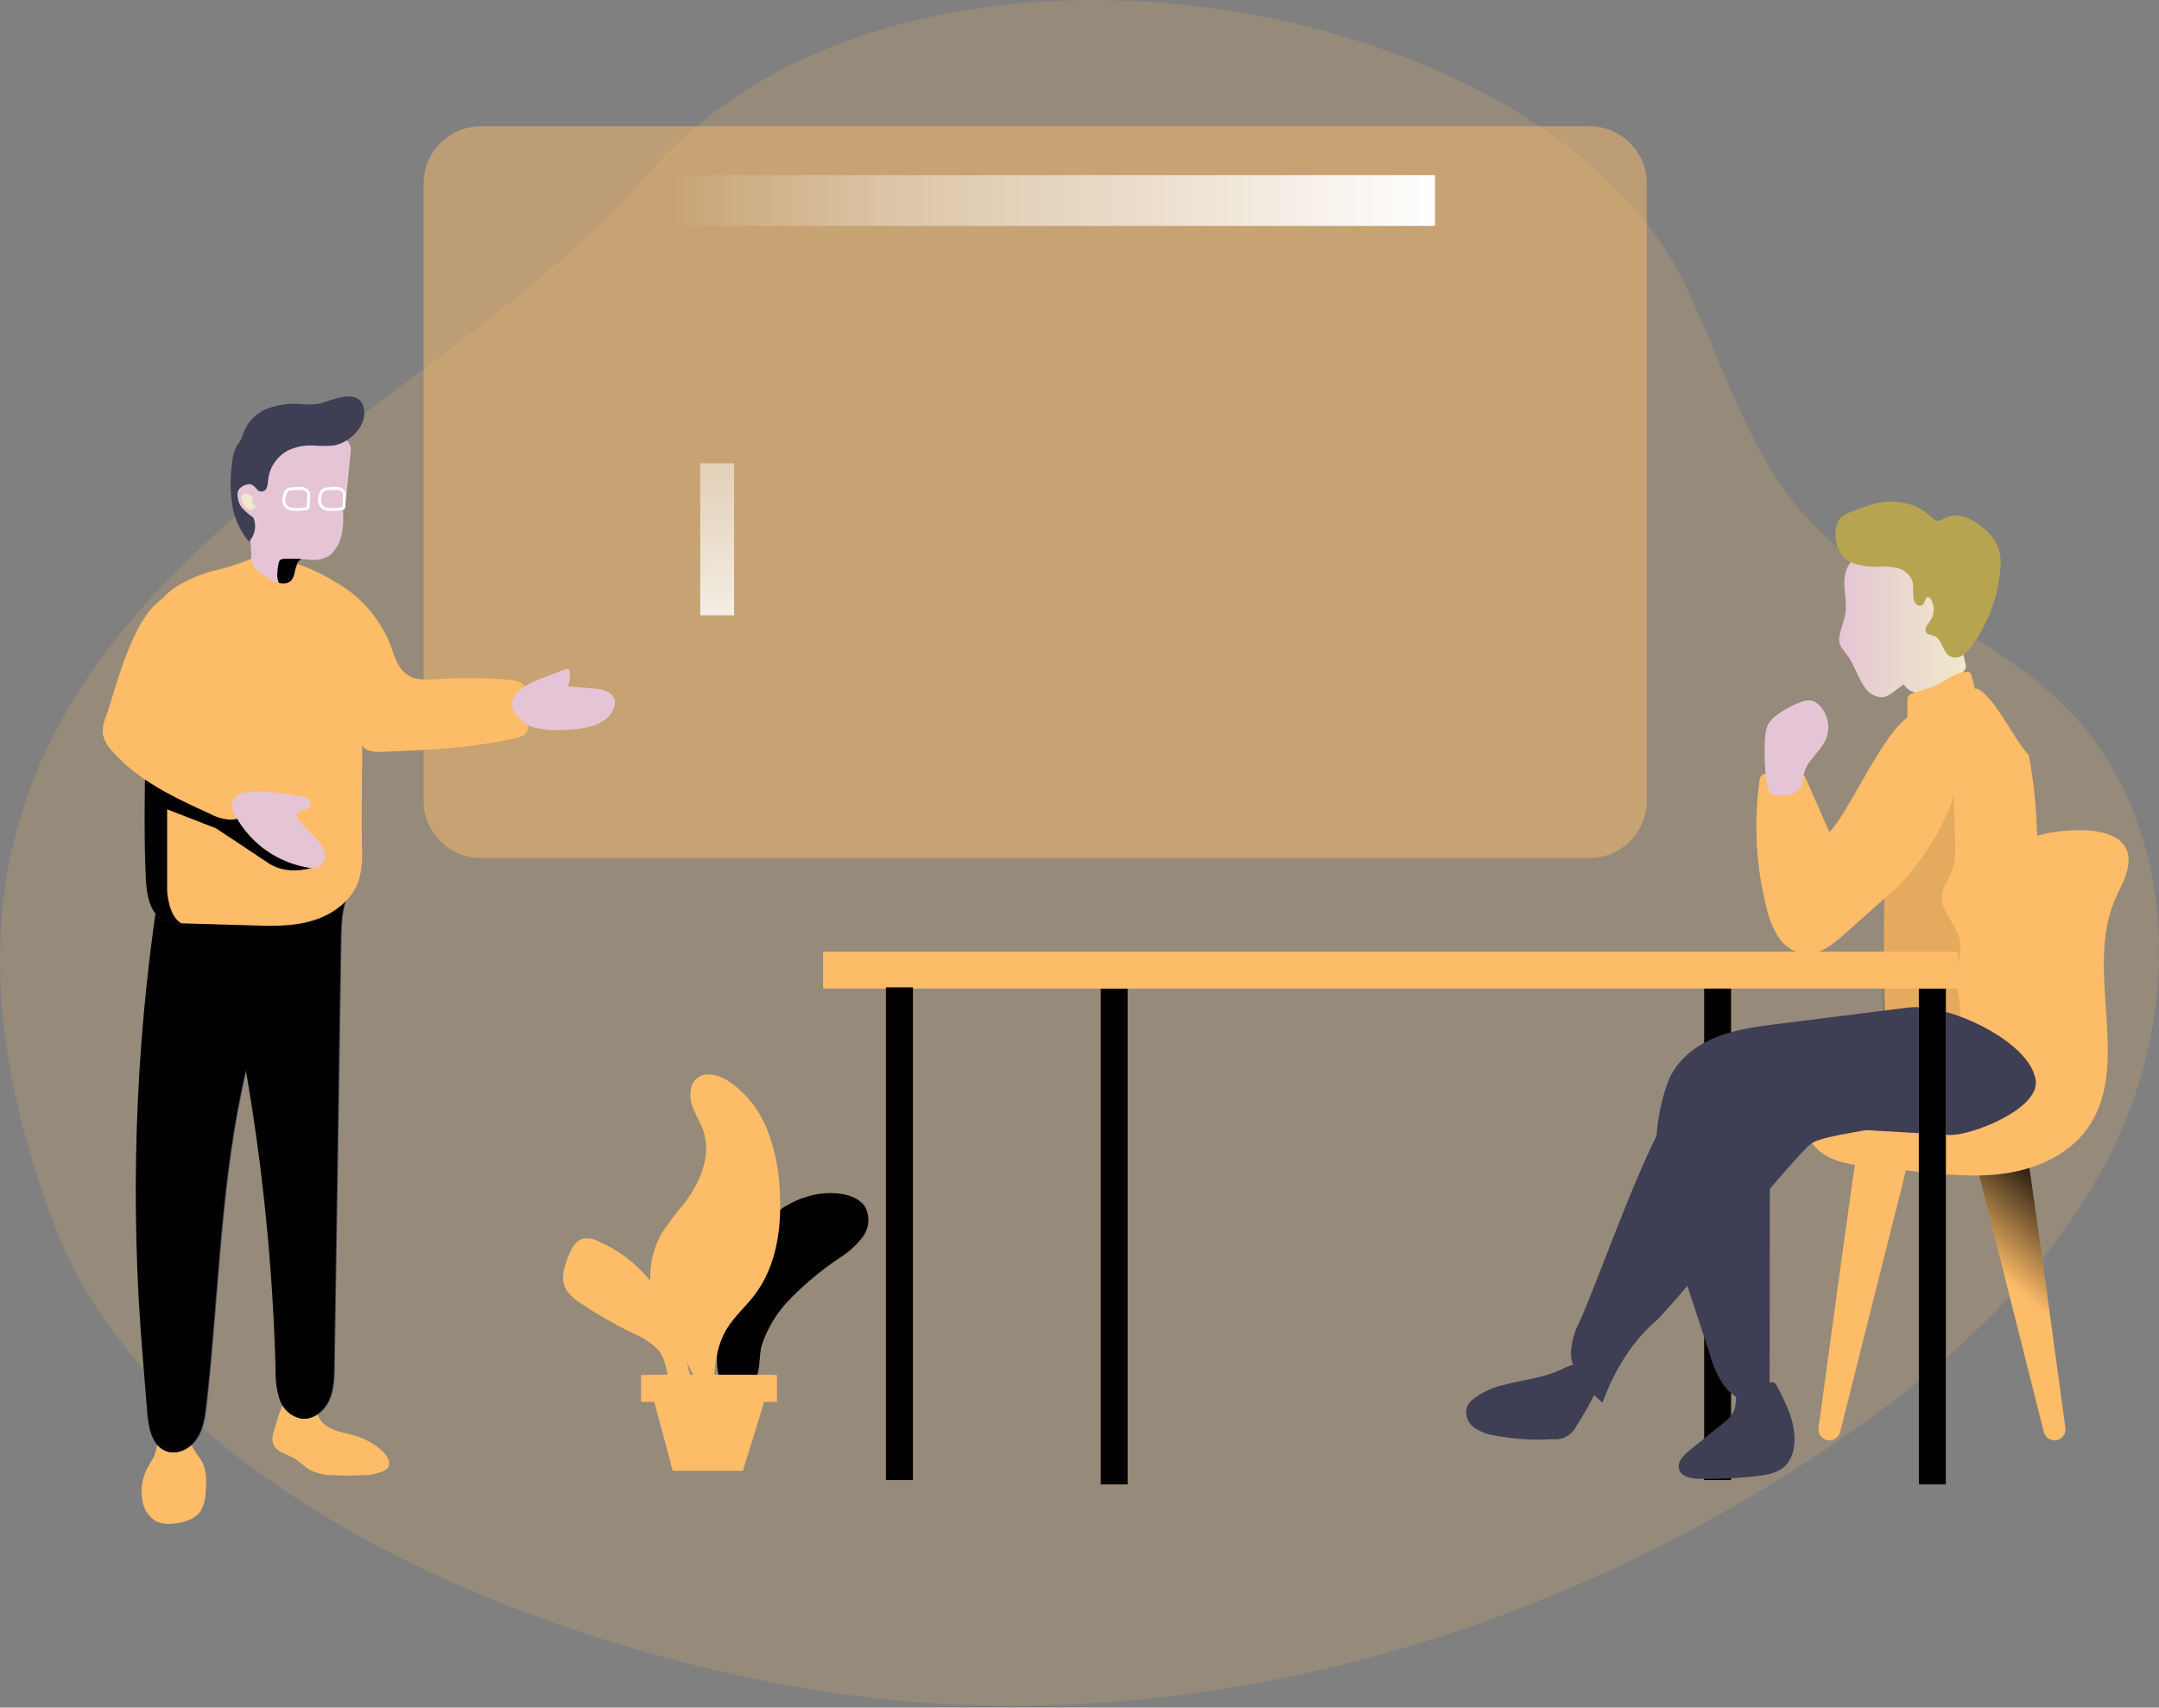 <svg width="579" height="458" viewBox="0 0 579 458" fill="none" xmlns="http://www.w3.org/2000/svg">
<rect x="0" y="0" width="579" height="458" fill="#808080" stroke="none"/>
<g clip-path="url(#clip0)">
<path opacity="0.18" d="M243.29 456.325C329.35 463.513 416.662 437.228 488.615 389.389C521.823 367.318 552.984 339.538 569 302.989C585.016 266.439 582.728 219.778 555.183 190.91C534.566 169.307 503.254 160.195 483.521 137.706C467.998 119.988 461.74 96.208 451.273 75.073C413.085 -1.987 242.695 -33.234 173.384 46.978C106.677 124.24 -47.999 164.004 14.625 328.642C44.749 407.79 165.964 449.858 243.29 456.325Z" fill="#FDBC68"/>
<path d="M530.649 314.721L548.119 384.112C548.308 384.844 548.769 385.476 549.408 385.878C550.048 386.281 550.816 386.423 551.557 386.276C552.289 386.129 552.938 385.708 553.372 385.099C553.807 384.491 553.994 383.74 553.896 382.998C552.075 369.571 544.175 311.203 543.783 310.431C543.391 309.659 537.134 310.557 533.101 311.076C532.691 311.133 532.297 311.276 531.945 311.495C531.594 311.715 531.293 312.006 531.061 312.35C530.83 312.694 530.673 313.083 530.602 313.492C530.531 313.9 530.547 314.319 530.649 314.721Z" fill="#FDBC68"/>
<path d="M510.94 314.721L493.47 384.112C493.282 384.844 492.82 385.476 492.181 385.878C491.542 386.281 490.773 386.423 490.032 386.276C489.3 386.129 488.651 385.708 488.217 385.099C487.782 384.491 487.595 383.74 487.693 382.998C489.514 369.571 497.414 311.203 497.806 310.431C498.198 309.659 504.456 310.557 508.488 311.076C508.898 311.133 509.292 311.276 509.644 311.495C509.995 311.715 510.297 312.006 510.528 312.35C510.759 312.694 510.916 313.083 510.987 313.492C511.058 313.9 511.042 314.319 510.94 314.721Z" fill="#FDBC68"/>
<path d="M530.649 314.721L548.119 384.112C548.308 384.844 548.769 385.476 549.408 385.878C550.048 386.281 550.816 386.423 551.557 386.276C552.289 386.129 552.938 385.708 553.372 385.099C553.807 384.491 553.994 383.74 553.896 382.998C552.075 369.571 544.175 311.203 543.783 310.431C543.391 309.659 537.134 310.557 533.101 311.076C532.691 311.133 532.297 311.276 531.945 311.495C531.594 311.715 531.293 312.006 531.061 312.35C530.83 312.694 530.673 313.083 530.602 313.492C530.531 313.9 530.547 314.319 530.649 314.721Z" fill="url(#paint0_linear)"/>
<path d="M510.94 314.721L493.47 384.112C493.282 384.844 492.82 385.476 492.181 385.878C491.542 386.281 490.773 386.423 490.032 386.276C489.3 386.129 488.651 385.708 488.217 385.099C487.782 384.491 487.595 383.74 487.693 382.998C489.514 369.571 497.414 311.203 497.806 310.431C498.198 309.659 504.456 310.557 508.488 311.076C508.898 311.133 509.292 311.276 509.644 311.495C509.995 311.715 510.297 312.006 510.528 312.35C510.759 312.694 510.916 313.083 510.987 313.492C511.058 313.9 511.042 314.319 510.94 314.721Z" fill="url(#paint1_linear)"/>
<path d="M570.619 232.801C569.987 235.902 568.293 238.661 567.067 241.571C558.938 260.985 572.06 286.259 559.482 303.103C554.514 309.747 546.348 313.405 538.156 314.658C529.965 315.911 521.597 315.038 513.355 314.152L501.358 312.886C497.654 312.494 493.875 312.076 490.537 310.418C487.2 308.76 484.381 305.571 484.217 301.85C484.015 297.256 487.706 293.536 491.005 290.334C504.354 277.405 515.948 262.776 525.49 246.824C530.749 237.965 537.145 226.169 548.017 223.714C555.551 221.993 573.046 220.892 570.619 232.801Z" fill="#FDBC68"/>
<path d="M565.714 229.194C565.082 232.295 563.389 235.054 562.162 237.977C554.034 257.378 567.156 282.664 554.578 299.496C549.61 306.14 541.444 309.798 533.252 311.063C525.061 312.329 516.692 311.43 508.45 310.545L496.454 309.279C492.75 308.874 488.97 308.456 485.633 306.748C482.296 305.039 479.477 301.913 479.313 298.193C479.11 293.586 482.802 289.865 486.101 286.663C499.449 273.734 511.043 259.106 520.586 243.153C525.844 234.357 532.241 222.499 543.112 220.057C550.646 218.386 568.142 217.272 565.714 229.194Z" fill="url(#paint2_linear)"/>
<path d="M464.256 264.82H457V396.983H464.256V264.82Z" fill="#FDBC68"/>
<path d="M464.256 264.82H457V396.983H464.256V264.82Z" fill="url(#paint3_linear)"/>
<path d="M423.615 354.51C422.254 357.047 421.46 359.849 421.289 362.724C421.289 368.191 425.688 372.532 429.721 376.215C432.818 368.026 437.305 360.155 443.917 354.447C448.366 350.65 480.98 310.38 485.632 306.786C490.284 303.192 522.936 301.648 523.669 295.839C524.491 289.283 496.529 290.156 491.397 285.79C484.95 280.297 454.346 288.865 450.414 294.092C441.313 306.178 429.746 340.779 423.615 354.51Z" fill="#3E3E54"/>
<path d="M423.78 354.612C422.422 357.15 421.625 359.951 421.441 362.825C421.505 368.292 425.853 372.633 429.886 376.329C432.983 368.141 437.47 360.269 444.082 354.561C448.519 350.764 481.145 310.494 485.797 306.9C490.449 303.306 523.101 301.762 523.834 295.94C524.656 289.384 496.694 290.27 491.562 285.904C485.115 280.411 454.51 288.967 450.579 294.194C441.465 306.28 429.936 340.88 423.78 354.612Z" fill="url(#paint4_linear)"/>
<path opacity="0.48" d="M426.271 33.866H128.965C120.476 33.866 113.594 40.756 113.594 49.256V214.741C113.594 223.24 120.476 230.13 128.965 230.13H426.271C434.761 230.13 441.643 223.24 441.643 214.741V49.256C441.643 40.756 434.761 33.866 426.271 33.866Z" fill="#FDBC68"/>
<path d="M502.458 212.096C502.174 207.367 503.41 202.67 505.985 198.694C508.572 194.742 512.032 191.438 516.097 189.038C518.411 187.633 521.053 186.431 523.682 186.772C525.945 187.063 529.105 183.672 530.938 185.026C536.096 188.823 539.787 197.897 544.11 202.605C545.254 208.94 545.964 215.346 546.234 221.778L548.838 270.35C549.268 278.361 549.495 287.132 544.666 293.548C532.573 289.148 520.805 283.899 509.448 277.843C508.36 277.362 507.396 276.639 506.629 275.729C505.846 274.385 505.472 272.841 505.555 271.287C505.074 259.196 505.074 247.106 505.555 235.016C505.782 228.485 502.976 218.614 502.458 212.096Z" fill="#FDBC68"/>
<path d="M524.821 259.985C525.238 257.454 526.085 254.923 525.605 252.392C524.796 247.861 520.068 244.254 520.801 239.736C521.092 237.876 522.293 236.294 523.064 234.573C524.429 231.523 524.429 228.055 524.328 224.714C524.214 220.133 523.987 215.539 523.646 210.97C521.503 212.565 519.748 214.624 518.513 216.994L508.995 232.358C507.925 233.946 507.026 235.643 506.315 237.42C505.471 240.26 505.091 243.217 505.19 246.178L504.76 268.262C504.76 270.376 504.76 272.692 506.138 274.286C507.115 275.261 508.331 275.959 509.665 276.311C514.114 277.817 522.407 280.576 524.96 275.602C527.185 271.3 523.962 265.098 524.821 259.985Z" fill="url(#paint5_linear)"/>
<path d="M511.787 270.236L477.024 274.603C471.146 275.349 465.167 276.109 459.706 278.399C454.245 280.69 449.265 284.803 447.242 290.384C442.464 303.571 443.551 317.391 447.899 330.718C451.447 341.551 454.991 352.384 458.531 363.218C459.354 366.361 460.733 369.331 462.601 371.988C464.624 374.519 467.847 376.354 471.045 375.785C471.641 375.708 472.214 375.507 472.726 375.192C473.238 374.878 473.678 374.459 474.016 373.962C474.474 372.997 474.667 371.926 474.572 370.862L474.648 312.266C474.648 308.899 474.951 304.963 477.758 303.116C479.578 301.926 481.904 302.015 484.078 302.141L522.735 304.407C528.297 304.736 547.081 297.547 545.931 289.688C544.402 279.285 522.216 268.92 511.787 270.236Z" fill="#3E3E54"/>
<path d="M466.203 372.519C465.28 374.291 465.786 376.531 465.015 378.391C464.325 379.74 463.307 380.893 462.057 381.745L453.031 389.073C451.451 390.338 449.681 392.199 450.313 394.135C450.945 396.071 453.309 396.514 455.281 396.603C460.325 396.757 465.373 396.55 470.387 395.983C473.535 395.679 476.973 395.186 479.084 392.832C480.145 391.546 480.828 389.991 481.056 388.339C482.017 382.618 479.286 376.949 476.632 371.886C476.447 371.397 476.08 370.998 475.608 370.773C475.241 370.708 474.863 370.752 474.521 370.899C472.448 371.589 470.476 372.551 468.655 373.759" fill="#3E3E54"/>
<path d="M395.085 375.253C394.463 375.726 393.942 376.32 393.556 376.999C393.16 377.994 393.099 379.09 393.382 380.123C393.665 381.155 394.276 382.067 395.123 382.72C396.852 383.984 398.876 384.781 401.001 385.036C406.065 385.998 411.228 386.326 416.373 386.01C417.648 386.161 418.938 385.915 420.069 385.306C421.2 384.697 422.116 383.754 422.693 382.606C425.035 378.945 427.146 375.141 429.014 371.216C430.442 368.166 427.56 366.584 424.88 365.951C422.479 365.382 420.532 366.495 418.395 367.457C413.503 369.672 408.219 370.127 403.087 371.494C400.181 372.156 397.451 373.438 395.085 375.253Z" fill="#3E3E54"/>
<path d="M495.227 175.509C497.237 178.04 498.059 181.444 499.942 184.127C500.415 184.948 501.082 185.641 501.884 186.144C502.686 186.647 503.599 186.945 504.544 187.013C506.882 186.924 508.513 184.722 510.561 183.583C511.002 184.281 511.612 184.856 512.335 185.254C513.058 185.652 513.869 185.861 514.694 185.861C516.346 185.845 517.971 185.451 519.447 184.71C522.009 183.561 524.376 182.019 526.463 180.141C526.754 179.922 526.981 179.629 527.121 179.293C527.215 178.932 527.215 178.553 527.121 178.192L522.848 158.323C522.447 155.492 521.424 152.786 519.852 150.4C518.587 148.869 516.975 147.663 515.149 146.882C508.728 143.92 500.562 145.186 496.188 150.982C493.154 154.969 495.53 159.841 494.924 164.359C494.62 166.422 493.761 168.308 493.369 170.32C492.775 172.636 493.912 173.826 495.227 175.509Z" fill="url(#paint6_linear)"/>
<path d="M494.14 149.096C496.391 151.628 500.196 152.033 503.609 152.007C505.348 151.89 507.096 152.009 508.804 152.362C509.656 152.549 510.453 152.93 511.133 153.477C511.813 154.024 512.357 154.721 512.723 155.513C513.292 156.981 512.963 158.639 513.127 160.195C513.154 160.892 513.428 161.556 513.899 162.069C514.141 162.311 514.466 162.453 514.809 162.465C515.151 162.476 515.486 162.357 515.744 162.132C516.338 161.474 516.313 159.993 517.173 160.145C517.313 160.184 517.443 160.253 517.554 160.346C517.665 160.44 517.755 160.557 517.817 160.689C518.338 161.547 518.605 162.535 518.587 163.539C518.569 164.542 518.267 165.52 517.716 166.359C516.996 167.422 515.845 168.763 516.667 169.738C517.147 170.295 517.931 170.282 518.664 170.535C520.927 171.408 520.914 175.053 523.114 176.116C523.629 176.325 524.187 176.405 524.739 176.35C525.292 176.295 525.823 176.106 526.287 175.8C527.207 175.174 527.997 174.374 528.613 173.446C533.018 167.517 535.712 160.491 536.4 153.134C536.728 150.895 536.507 148.61 535.755 146.477C534.787 144.412 533.313 142.627 531.47 141.288C528.815 139.149 525.212 137.365 522.09 138.757C521.117 139.187 520.093 139.921 519.094 139.554C518.647 139.341 518.25 139.035 517.931 138.656C513.519 134.264 506.301 133.492 500.512 135.795C498.337 136.669 494.052 137.567 492.927 139.795C492.301 141.316 492.083 142.975 492.296 144.607C492.509 146.239 493.145 147.787 494.14 149.096Z" fill="#B7A451"/>
<path d="M525.022 255.24H220.738V265.149H525.022V255.24Z" fill="#FDBC68"/>
<path d="M525.022 255.24H220.738V265.149H525.022V255.24Z" fill="url(#paint7_linear)"/>
<path d="M244.832 264.82H237.576V396.983H244.832V264.82Z" fill="#FDBC68"/>
<path d="M302.426 265.174H295.17V398.134H302.426V265.174Z" fill="#FDBC68"/>
<path d="M244.832 264.82H237.576V396.983H244.832V264.82Z" fill="url(#paint8_linear)"/>
<path d="M302.426 265.174H295.17V398.134H302.426V265.174Z" fill="url(#paint9_linear)"/>
<path d="M521.85 265.161H514.594V398.134H521.85V265.161Z" fill="#FDBC68"/>
<path d="M521.85 265.161H514.594V398.134H521.85V265.161Z" fill="url(#paint10_linear)"/>
<path d="M41.134 390.946C40.641 391.895 40.034 392.768 39.529 393.717C38.161 396.305 37.673 399.268 38.138 402.159C38.268 403.384 38.685 404.561 39.355 405.595C40.025 406.628 40.929 407.489 41.994 408.107C43.571 408.732 45.292 408.903 46.962 408.6C49.616 408.297 52.448 407.411 53.889 405.171C54.711 403.61 55.145 401.873 55.153 400.109C55.355 397.577 55.507 394.894 54.407 392.515C53.56 390.718 52.005 389.288 51.336 387.453C50.754 385.846 50.779 383.884 49.49 382.77C47.948 381.441 44.863 382.251 43.662 383.757C42.158 385.668 42.247 388.794 41.134 390.946Z" fill="#FDBC68"/>
<path d="M73.724 382.834C73.205 384.39 72.687 386.149 73.42 387.618C74.356 389.516 76.796 389.959 78.641 390.984C80.487 392.009 81.662 393.515 83.394 394.401C85.234 395.245 87.236 395.677 89.26 395.667C91.891 395.799 94.528 395.799 97.16 395.667C99.112 395.7 101.05 395.325 102.849 394.565C103.297 394.371 103.691 394.072 103.999 393.692C104.998 392.325 103.873 390.44 102.647 389.301C100.555 387.365 98.052 385.929 95.327 385.099C92.041 384.112 88.16 383.833 86.099 381.075C84.57 379.05 84.418 376.012 82.408 374.519C76.796 370.267 74.786 379.657 73.724 382.834Z" fill="#FDBC68"/>
<path d="M38.455 363.23L39.719 378.885C40.06 382.935 40.983 387.82 44.776 389.225C47.772 390.338 51.222 388.478 52.967 385.795C54.712 383.112 55.154 379.796 55.495 376.62C58.883 346.689 59.186 316.265 66.139 286.967C70.755 313.601 73.43 340.536 74.141 367.558C74.048 370.221 74.416 372.88 75.228 375.417C75.653 376.682 76.4 377.814 77.396 378.702C78.391 379.589 79.6 380.202 80.904 380.48C84.026 380.897 86.997 378.556 88.337 375.696C89.677 372.836 89.753 369.558 89.803 366.394L91.585 251.949C91.661 246.697 91.927 240.964 95.378 237.015C79.627 236.927 62.511 237.724 46.773 237.635C45.768 237.523 44.753 237.735 43.878 238.243C42.979 239.115 42.458 240.306 42.424 241.558C36.415 281.826 35.083 322.655 38.455 363.23Z" fill="#3E3E54"/>
<path d="M38.226 363.23L39.49 378.885C39.819 382.935 40.755 387.82 44.547 389.225C47.556 390.338 51.007 388.478 52.751 385.795C54.495 383.112 54.938 379.796 55.279 376.62C58.667 346.689 58.971 316.265 65.923 286.967C70.535 313.601 73.205 340.536 73.912 367.558C73.83 370.222 74.202 372.879 75.012 375.417C75.436 376.681 76.181 377.811 77.174 378.699C78.167 379.586 79.374 380.2 80.675 380.48C83.81 380.897 86.781 378.556 88.121 375.696C89.461 372.836 89.537 369.558 89.587 366.394L91.357 251.949C91.445 246.697 91.698 240.964 95.149 237.015C79.398 236.927 62.282 237.724 46.544 237.635C45.539 237.521 44.524 237.734 43.65 238.243C42.751 239.115 42.229 240.306 42.196 241.558C36.186 281.826 34.854 322.655 38.226 363.23Z" fill="url(#paint11_linear)"/>
<path d="M141.846 193.834C141.874 194.914 141.525 195.97 140.86 196.821C140.142 197.431 139.265 197.822 138.331 197.947C126.537 200.706 114.313 201.187 102.216 201.655C100.282 201.719 97.892 201.554 97.071 199.782C97.071 201.896 97.071 204.073 97.071 206.262C97.071 213.299 96.919 220.601 97.071 227.384C97.279 230.291 97.006 233.211 96.262 236.028C94.505 241.47 89.347 245.254 83.886 246.912C78.425 248.57 72.585 248.393 66.871 248.178L48.794 247.646C47.228 247.703 45.664 247.454 44.193 246.912C40.123 245.102 39.326 239.749 39.137 235.307C38.58 222.487 38.833 209.198 39.314 195.986C39.655 186.557 40.11 177.179 40.464 168.042C40.628 163.878 43.321 160.132 46.696 157.715C50.203 155.452 54.073 153.813 58.136 152.868C62.19 151.923 66.129 150.535 69.88 148.729C77.093 149.852 84.008 152.408 90.219 156.247C96.731 159.991 101.804 165.81 104.63 172.775C105.717 175.661 106.476 178.964 108.966 180.786C111.456 182.609 114.579 182.317 117.511 182.128C123.533 181.765 129.571 181.794 135.588 182.216C137.548 182.343 139.76 182.647 140.961 184.216C141.669 185.352 142.021 186.674 141.972 188.013C142.053 189.954 142.01 191.898 141.846 193.834Z" fill="#FDBC68"/>
<path d="M67.706 207.148C66.441 206.464 65.177 205.882 64.04 205.161C62.902 204.439 61.891 203.693 60.854 202.921L54.331 197.985C53.868 197.65 53.444 197.264 53.067 196.833C52.237 195.753 51.865 194.389 52.031 193.037C52.212 191.693 52.605 190.386 53.194 189.164C53.927 187.456 54.786 185.57 54.255 183.773C53.611 181.533 51.108 180.406 48.82 179.976C48.445 179.894 48.057 179.894 47.682 179.976C47.331 180.105 47.013 180.31 46.75 180.577C46.488 180.844 46.288 181.166 46.165 181.52C45.306 183.605 44.814 185.823 44.711 188.076L43.89 195.96C43.763 196.799 43.763 197.652 43.89 198.491C44.421 200.845 46.81 202.199 48.832 203.554C51.95 205.793 54.95 208.192 57.82 210.742C60.703 213.301 64.132 215.167 67.844 216.197C69.394 216.601 71.022 216.601 72.572 216.197C73.589 215.905 74.503 215.335 75.214 214.551C76.365 213.286 75.581 212.906 74.418 211.944C72.323 210.155 70.077 208.55 67.706 207.148Z" fill="url(#paint12_linear)"/>
<path d="M84.606 232.459C84.606 232.459 77.565 235.243 71.965 231.485C66.365 227.726 57.896 222.145 57.896 222.145L44.825 217.082V239.015C44.825 239.015 45.154 245.912 48.744 247.697C47.177 247.754 45.614 247.505 44.142 246.963C40.072 245.153 39.276 239.799 39.086 235.357C38.53 222.537 38.782 209.249 39.263 196.036L75.922 224.119L84.606 232.459Z" fill="url(#paint13_linear)"/>
<path d="M28.454 192.075C27.779 193.575 27.48 195.217 27.582 196.859C27.953 198.574 28.809 200.147 30.047 201.39C36.949 209.363 46.847 213.957 56.429 218.323C57.992 219.173 59.713 219.694 61.485 219.854C66.049 219.854 67.92 216.981 68.564 212.463C68.71 211.759 68.684 211.029 68.489 210.337C67.965 209.307 67.129 208.469 66.099 207.945C60.765 204.503 53.458 201.909 48.971 197.403C48.314 196.843 47.868 196.075 47.706 195.226C47.605 194.176 58.022 177.23 55.607 171.421C53.193 165.612 50.121 156.69 44.053 160.246C35.382 165.384 31.058 184.811 28.454 192.075Z" fill="#FDBC68"/>
<path d="M151.389 179.546C151.535 179.454 151.699 179.397 151.869 179.377C152.04 179.357 152.213 179.376 152.375 179.432C152.502 179.528 152.604 179.653 152.674 179.795C152.745 179.938 152.781 180.095 152.78 180.255C152.946 181.54 152.781 182.847 152.299 184.051L159.075 184.659C161.199 184.849 163.689 185.266 164.624 187.19C165.56 189.113 164.106 191.759 162.21 193.075C158.847 195.403 154.524 195.72 150.441 195.796C148.01 195.957 145.569 195.726 143.21 195.112C139.658 194.011 135.461 189.923 138.28 186.253C140.758 182.912 147.812 181.204 151.389 179.546Z" fill="url(#paint14_linear)"/>
<path d="M80.257 213.476C81.025 213.5 81.778 213.699 82.457 214.058C82.791 214.248 83.051 214.544 83.195 214.9C83.34 215.256 83.36 215.65 83.253 216.019C82.672 217.475 79.878 217.121 79.638 218.677C79.644 219.012 79.722 219.342 79.869 219.644C80.015 219.946 80.225 220.212 80.485 220.424L84.492 224.714C85.534 225.698 86.368 226.881 86.945 228.194C87.214 228.861 87.276 229.593 87.123 230.295C86.969 230.998 86.608 231.637 86.085 232.13C85.521 232.469 84.893 232.688 84.241 232.775C83.589 232.862 82.926 232.815 82.293 232.636C78.358 231.937 74.626 230.378 71.362 228.07C68.097 225.762 65.381 222.763 63.407 219.285C57.605 208.844 75.58 212.995 80.257 213.476Z" fill="url(#paint15_linear)"/>
<path d="M93.974 122.026C93.645 125.43 93.291 128.847 92.95 132.252C92.934 132.643 92.866 133.03 92.747 133.403C92.596 133.796 92.33 134.137 92.166 134.542C91.918 135.336 91.853 136.175 91.976 136.998C92.229 140.794 91.976 145.021 89.448 147.945C89.008 148.474 88.487 148.931 87.906 149.299C86.237 150.147 84.331 150.41 82.495 150.046C82.001 149.976 81.499 149.976 81.004 150.046C80.674 150.073 80.365 150.217 80.132 150.451C79.895 150.718 79.719 151.033 79.613 151.374C79.359 152.065 79.147 152.771 78.981 153.488C78.869 154.345 78.524 155.155 77.983 155.829C77.373 156.329 76.593 156.57 75.808 156.5C75.446 156.488 75.085 156.437 74.734 156.348C73.047 155.844 71.475 155.014 70.107 153.906C69.191 153.418 68.443 152.666 67.958 151.748C67.474 150.83 67.275 149.787 67.389 148.755C67.195 145.144 67.002 141.541 66.808 137.947C66.53 132.884 66.302 127.658 68.35 123.051C69.906 119.546 72.672 116.72 76.141 115.093C79.611 113.465 83.55 113.146 87.236 114.192C88.285 114.459 89.287 114.886 90.206 115.458C91.447 116.32 92.529 117.39 93.405 118.622C94.327 119.824 94.112 120.558 93.974 122.026Z" fill="url(#paint16_linear)"/>
<path d="M89.588 119.47C87.633 119.653 85.665 119.653 83.71 119.47C81.534 119.403 79.372 119.836 77.389 120.735C75.867 121.51 74.566 122.658 73.607 124.072C72.647 125.486 72.061 127.12 71.903 128.822C71.802 129.986 71.676 131.505 70.538 131.784C69.4 132.062 68.743 131.075 67.77 130.974C67.211 130.967 66.669 131.167 66.249 131.536C65.829 131.906 65.56 132.417 65.494 132.973C65.409 134.098 65.707 135.218 66.341 136.15C66.978 137.067 67.544 138.032 68.035 139.035C68.429 140.089 68.519 141.233 68.296 142.336C68.072 143.439 67.544 144.457 66.771 145.275C64.322 142.358 62.745 138.81 62.22 135.036C61.702 131.281 61.727 127.47 62.296 123.722C62.406 122.403 62.758 121.117 63.333 119.925C63.661 119.343 64.104 118.812 64.432 118.229C64.963 117.268 65.216 116.166 65.696 115.154C66.968 112.497 69.242 110.453 72.017 109.472C74.764 108.501 77.684 108.121 80.588 108.358C82.424 108.587 84.286 108.514 86.099 108.143C89.146 107.27 96.022 104.055 97.476 109.105C98.867 113.876 93.886 118.723 89.588 119.47Z" fill="#3E3E54"/>
<path d="M78.274 131.125C77.925 131.066 77.567 131.131 77.262 131.309C76.957 131.487 76.725 131.767 76.605 132.1C76.26 132.799 76.094 133.573 76.125 134.353C76.153 134.738 76.269 135.112 76.464 135.445C76.659 135.779 76.928 136.063 77.25 136.276C77.738 136.511 78.275 136.628 78.817 136.618C79.908 136.669 81.001 136.605 82.079 136.428C82.229 136.418 82.374 136.365 82.496 136.276C82.614 136.13 82.672 135.945 82.66 135.757L82.799 133.467C82.855 133.021 82.821 132.569 82.698 132.138C82.104 130.556 79.538 131.024 78.274 131.125Z" stroke="white" stroke-width="0.77" stroke-miterlimit="10"/>
<path d="M87.831 131.125C87.35 131.11 86.879 131.267 86.503 131.568C86.364 131.725 86.252 131.905 86.175 132.1C85.823 132.797 85.658 133.573 85.694 134.352C85.713 134.743 85.827 135.124 86.025 135.461C86.223 135.798 86.5 136.082 86.832 136.289C87.317 136.522 87.849 136.639 88.387 136.63C89.482 136.682 90.579 136.618 91.661 136.441C91.808 136.433 91.949 136.38 92.066 136.289C92.126 136.218 92.172 136.135 92.2 136.046C92.229 135.957 92.239 135.863 92.23 135.77L92.369 133.479C92.438 133.034 92.403 132.58 92.268 132.15C91.674 130.556 89.108 131.024 87.831 131.125Z" stroke="white" stroke-width="0.77" stroke-miterlimit="10"/>
<path d="M67.454 129.949C67.237 129.879 67.01 129.853 66.784 129.873C65.967 129.926 65.189 130.236 64.559 130.758C64.301 130.969 64.087 131.226 63.927 131.518C63.712 132.038 63.646 132.608 63.737 133.163C63.803 134.241 64.185 135.276 64.837 136.137C65.241 136.631 67.454 138.744 68.086 138.782C68.718 138.82 70.02 137.808 70.462 137.276C71.082 136.504 69.678 133.707 69.615 132.695C69.287 131.529 68.509 130.541 67.454 129.949Z" fill="url(#paint17_linear)"/>
<path d="M67.68 134.049C67.706 133.894 67.706 133.735 67.68 133.58C67.649 133.433 67.584 133.294 67.491 133.175C67.282 132.905 67.002 132.698 66.684 132.575C66.365 132.452 66.019 132.419 65.683 132.479C65.479 132.507 65.287 132.589 65.124 132.715C64.962 132.842 64.837 133.009 64.76 133.201C64.67 133.563 64.715 133.945 64.887 134.276C65.05 134.72 65.262 135.145 65.519 135.542C65.765 135.932 66.093 136.265 66.48 136.517C66.675 136.641 66.895 136.72 67.125 136.749C67.354 136.777 67.587 136.754 67.807 136.681C68.211 136.529 68.704 135.96 68.376 135.542C68.211 135.34 67.959 135.276 67.819 135.023C67.672 134.721 67.623 134.38 67.68 134.049Z" fill="url(#paint18_linear)"/>
<path d="M81.042 150.02C80.713 150.048 80.404 150.192 80.17 150.425C79.934 150.693 79.757 151.008 79.651 151.349C79.397 152.04 79.186 152.746 79.019 153.463C78.907 154.32 78.562 155.13 78.021 155.804C77.412 156.304 76.631 156.545 75.846 156.475C75.484 156.463 75.124 156.412 74.772 156.323C74.411 155.478 74.276 154.553 74.38 153.64C74.425 152.845 74.523 152.055 74.671 151.273C74.689 150.89 74.836 150.524 75.088 150.235C75.488 149.942 75.987 149.815 76.478 149.881H80.094C80.413 149.9 80.73 149.947 81.042 150.02Z" fill="url(#paint19_linear)"/>
<path d="M96.527 206.249L97.121 199.782C97.121 201.896 97.121 204.072 97.121 206.262L96.527 206.249Z" fill="#FDBC68"/>
<path d="M141.847 193.834C141.875 194.914 141.527 195.97 140.861 196.821C140.144 197.432 139.266 197.823 138.333 197.947C126.539 200.706 114.315 201.187 102.217 201.655C100.283 201.719 97.894 201.554 97.072 199.782V182.659C97.072 182.659 100.41 193.138 105.921 192.784C111.433 192.429 138.952 191.151 138.952 191.151L141.847 193.834Z" fill="url(#paint20_linear)"/>
<path d="M384.845 46.978H173.385V60.595H384.845V46.978Z" fill="url(#paint21_linear)"/>
<path d="M384.883 146.401C381.586 152.807 376.645 158.218 370.567 162.079C364.489 165.94 357.494 168.112 350.3 168.37C343.106 168.628 335.974 166.965 329.635 163.549C323.296 160.134 317.98 155.091 314.233 148.938C310.486 142.785 308.442 135.744 308.313 128.539C308.184 121.333 309.973 114.223 313.497 107.939C317.021 101.656 322.153 96.424 328.365 92.784C334.577 89.143 341.645 87.223 348.844 87.223H349.122V127.797L384.883 146.401Z" fill="url(#paint22_linear)"/>
<path d="M389.383 127.847C389.389 134.32 387.846 140.699 384.883 146.451L349.121 127.847V87.273C359.824 87.344 370.064 91.649 377.607 99.251C385.15 106.852 389.383 117.132 389.383 127.847Z" fill="url(#paint23_linear)"/>
<path d="M182.461 107.143H173.385V165.043H182.461V107.143Z" fill="url(#paint24_linear)"/>
<path d="M196.873 124.253H187.797V165.03H196.873V124.253Z" fill="url(#paint25_linear)"/>
<path d="M211.283 107.143H202.207V165.043H211.283V107.143Z" fill="url(#paint26_linear)"/>
<path d="M225.695 96.284H216.619V165.043H225.695V96.284Z" fill="url(#paint27_linear)"/>
<path d="M508.311 238.37L494.646 250.532C491.574 253.278 487.972 256.201 483.863 255.822C482.452 255.615 481.102 255.107 479.905 254.332C478.707 253.557 477.69 252.533 476.923 251.329C475.406 248.909 474.328 246.24 473.738 243.444C470.927 232.324 470.292 220.763 471.867 209.401C471.893 208.92 472.05 208.456 472.322 208.059C472.599 207.818 472.923 207.637 473.273 207.526C473.623 207.415 473.992 207.377 474.357 207.414L480.792 207.224C481.189 207.12 481.604 207.096 482.011 207.154C482.418 207.212 482.809 207.35 483.162 207.561C483.515 207.772 483.822 208.051 484.067 208.382C484.311 208.713 484.487 209.09 484.584 209.489L490.614 223.221C495.152 218.462 502.332 202.655 506.857 197.909C507.983 196.72 518.791 186.937 524.024 208.705C525.832 216.298 514.189 233.13 508.311 238.37Z" fill="#FDBC68"/>
<path d="M473.371 197.555C473.426 196.405 473.71 195.278 474.205 194.239C474.841 193.187 475.705 192.292 476.733 191.619C478.673 190.214 480.801 189.089 483.054 188.278C483.847 187.924 484.717 187.78 485.582 187.861C486.458 188.032 487.259 188.475 487.87 189.126C489.024 190.299 489.811 191.783 490.135 193.398C490.458 195.012 490.304 196.685 489.69 198.213C488.275 201.554 484.773 203.781 483.825 207.287C483.42 208.793 483.496 210.54 482.498 211.742C481.439 212.75 480.028 213.305 478.566 213.286C474.951 213.628 473.99 212.527 473.712 209.35C473.221 205.438 473.107 201.488 473.371 197.555Z" fill="url(#paint28_linear)"/>
<path d="M511.534 192.379C511.534 191.113 511.534 188.822 511.534 187.569C511.524 187.262 511.594 186.956 511.736 186.684C511.938 186.436 512.205 186.252 512.508 186.152C514.72 185.228 517.134 184.798 519.296 183.76C522.026 182.494 524.491 180.166 527.512 180.204C527.817 180.173 528.121 180.264 528.359 180.457C528.521 180.63 528.63 180.845 528.675 181.077C529.042 182.267 529.358 183.469 529.624 184.697C529.694 184.88 529.694 185.083 529.624 185.266C529.508 185.43 529.338 185.547 529.143 185.595L526.021 186.759C521.028 188.595 515.895 189.354 511.534 192.379Z" fill="#FDBC68"/>
<path d="M195.04 345.854C197.189 338.931 200.527 332.211 205.773 327.212C211.019 322.213 218.414 319.138 225.543 320.188C228.135 320.568 230.853 321.631 232.155 323.909C232.751 325.153 232.998 326.535 232.869 327.909C232.74 329.283 232.239 330.595 231.421 331.705C229.759 333.904 227.712 335.782 225.379 337.248C220.254 340.664 215.515 344.627 211.246 349.069C208.149 352.41 205.793 356.369 204.332 360.686C203.371 363.711 204.256 368.647 201.803 370.887C200.839 371.649 199.674 372.114 198.451 372.224C197.227 372.334 195.998 372.085 194.914 371.507C191.741 369.723 192.272 365.28 192.31 362.142C192.438 356.61 193.357 351.125 195.04 345.854Z" fill="#FDBC68"/>
<path d="M195.04 345.854C197.189 338.931 200.527 332.211 205.773 327.212C211.019 322.213 218.414 319.138 225.543 320.188C228.135 320.568 230.853 321.631 232.155 323.909C232.751 325.153 232.998 326.535 232.869 327.909C232.74 329.283 232.239 330.595 231.421 331.705C229.759 333.904 227.712 335.782 225.379 337.248C220.254 340.664 215.515 344.627 211.246 349.069C208.149 352.41 205.793 356.369 204.332 360.686C203.371 363.711 204.256 368.647 201.803 370.887C200.839 371.649 199.674 372.114 198.451 372.224C197.227 372.334 195.998 372.085 194.914 371.507C191.741 369.723 192.272 365.28 192.31 362.142C192.438 356.61 193.357 351.125 195.04 345.854Z" fill="url(#paint29_linear)"/>
<path d="M196.077 355.498C195.789 354.344 195.607 353.166 195.533 351.979C195.53 350.898 195.77 349.829 196.233 348.853C196.697 347.876 197.374 347.016 198.213 346.335C199.024 345.743 199.868 345.198 200.741 344.702C201.672 344.211 202.473 343.504 203.077 342.642C203.682 341.779 204.073 340.785 204.218 339.741C204.218 338.944 204.041 338.147 204.079 337.362C204.069 336.962 204.176 336.568 204.387 336.229C204.598 335.889 204.904 335.619 205.267 335.451C205.717 335.39 206.176 335.463 206.585 335.661C206.994 335.859 207.336 336.173 207.568 336.565C208.57 337.971 209.129 339.646 209.173 341.374C209.201 343.092 208.945 344.802 208.414 346.436C207.695 349.405 205.943 352.021 203.472 353.814C202.393 354.367 201.347 354.979 200.337 355.649C198.956 356.961 197.949 358.616 197.417 360.446C197.341 360.636 196.481 368.292 196.317 368.419C195.23 369.254 196.431 359.775 196.469 359.396C196.497 358.085 196.365 356.776 196.077 355.498Z" fill="url(#paint30_linear)"/>
<path d="M176.129 361.648C174.222 359.911 172.022 358.527 169.631 357.561C164.962 355.272 160.444 352.684 156.105 349.815C154.083 348.474 151.972 346.892 151.264 344.563C150.556 342.235 151.34 340.007 152.085 337.818C152.831 335.628 154.095 332.692 156.56 332.186C157.898 332.032 159.251 332.288 160.441 332.92C168.019 336.194 174.26 341.952 178.139 349.246C179.079 351.056 179.923 352.915 180.667 354.814C182.422 359.311 183.879 363.92 185.028 368.609C185.837 371.95 183.334 377.999 180.553 373.013C178.379 369.318 179.314 365.015 176.129 361.648Z" fill="#FDBC68"/>
<path d="M176.129 361.648C174.222 359.911 172.022 358.527 169.631 357.561C164.962 355.272 160.444 352.684 156.105 349.815C154.083 348.474 151.972 346.892 151.264 344.563C150.556 342.235 151.34 340.007 152.085 337.818C152.831 335.628 154.095 332.692 156.56 332.186C157.898 332.032 159.251 332.288 160.441 332.92C168.019 336.194 174.26 341.952 178.139 349.246C179.079 351.056 179.923 352.915 180.667 354.814C182.422 359.311 183.879 363.92 185.028 368.609C185.837 371.95 183.334 377.999 180.553 373.013C178.379 369.318 179.314 365.015 176.129 361.648Z" fill="url(#paint31_linear)"/>
<path d="M179.529 355.725C179.524 354.659 179.422 353.596 179.226 352.549C178.992 351.605 178.549 350.726 177.93 349.976C177.311 349.227 176.531 348.627 175.648 348.22C174.821 347.89 173.977 347.603 173.12 347.36C172.2 347.142 171.346 346.706 170.629 346.09C169.912 345.473 169.353 344.694 168.999 343.816C168.797 343.12 168.797 342.386 168.582 341.703C168.506 341.352 168.327 341.032 168.068 340.784C167.809 340.536 167.482 340.371 167.128 340.311C166.319 340.311 165.7 341.032 165.384 341.791C164.817 343.233 164.698 344.812 165.042 346.322C165.39 347.825 165.988 349.258 166.812 350.562C168.092 352.987 170.194 354.876 172.741 355.89C173.802 356.134 174.849 356.438 175.876 356.801C177.374 357.63 178.619 358.85 179.479 360.332C179.58 360.484 183.397 370.456 183.574 370.456C184.699 370.95 180.186 359.509 180.073 359.18C179.748 358.056 179.565 356.895 179.529 355.725Z" fill="url(#paint32_linear)"/>
<path d="M181.538 360.952C179.363 357.749 177.473 354.361 175.888 350.828C174.644 347.519 174.158 343.973 174.464 340.451C174.77 336.929 175.862 333.521 177.658 330.477C179.499 327.744 181.486 325.112 183.612 322.593C187.771 317.126 190.804 309.937 188.668 303.457C187.834 300.926 186.317 298.788 185.546 296.307C184.775 293.827 184.964 290.713 187.012 289.119C189.351 287.309 192.802 288.334 195.305 289.929C199.969 293.074 203.577 297.555 205.658 302.787C207.721 307.999 208.887 313.523 209.109 319.125C209.728 328.984 208.35 339.475 202.358 347.335C199.957 350.473 196.885 353.118 194.85 356.51C191.677 361.825 191.386 368.318 191.373 374.506C191.43 375.185 191.304 375.867 191.007 376.481C188.63 380.277 187.594 373.583 187.214 372.393C186.089 368.432 183.65 364.445 181.538 360.952Z" fill="#FDBC68"/>
<path d="M181.538 360.952C179.363 357.749 177.473 354.361 175.888 350.828C174.644 347.519 174.158 343.973 174.464 340.451C174.77 336.929 175.862 333.521 177.658 330.477C179.499 327.744 181.486 325.112 183.612 322.593C187.771 317.126 190.804 309.937 188.668 303.457C187.834 300.926 186.317 298.788 185.546 296.307C184.775 293.827 184.964 290.713 187.012 289.119C189.351 287.309 192.802 288.334 195.305 289.929C199.969 293.074 203.577 297.555 205.658 302.787C207.721 307.999 208.887 313.523 209.109 319.125C209.728 328.984 208.35 339.475 202.358 347.335C199.957 350.473 196.885 353.118 194.85 356.51C191.677 361.825 191.386 368.318 191.373 374.506C191.43 375.185 191.304 375.867 191.007 376.481C188.63 380.277 187.594 373.583 187.214 372.393C186.089 368.432 183.65 364.445 181.538 360.952Z" fill="url(#paint33_linear)"/>
<path d="M185.723 360.737C185.06 359.749 184.481 358.708 183.991 357.624C183.611 356.611 183.463 355.526 183.557 354.449C183.651 353.371 183.985 352.329 184.534 351.397C185.098 350.556 185.71 349.749 186.367 348.98C187.631 347.309 188.567 345.107 187.897 343.12C187.644 342.361 187.176 341.69 186.936 340.931C186.788 340.56 186.752 340.153 186.833 339.761C186.914 339.37 187.108 339.011 187.391 338.729C187.79 338.516 188.242 338.425 188.692 338.468C189.141 338.511 189.568 338.685 189.919 338.969C191.348 339.938 192.453 341.314 193.092 342.918C193.731 344.533 194.09 346.245 194.154 347.98C194.506 351.016 193.772 354.079 192.081 356.624C191.262 357.517 190.494 358.455 189.78 359.434C188.939 361.14 188.572 363.041 188.719 364.939C188.731 365.148 188.692 365.356 188.605 365.546C187.872 366.723 187.556 364.66 187.454 364.281C187.032 363.03 186.45 361.838 185.723 360.737Z" fill="url(#paint34_linear)"/>
<path d="M173.512 368.748H207.175L199.224 394.49H180.414L173.512 368.748Z" fill="#FDBC68"/>
<path d="M173.512 368.748H207.175L199.224 394.49H180.414L173.512 368.748Z" fill="url(#paint35_linear)"/>
<path d="M208.377 368.786H171.92V375.987H208.377V368.786Z" fill="#FDBC68"/>
<path d="M208.377 368.786H171.92V375.987H208.377V368.786Z" fill="url(#paint36_linear)"/>
</g>
<defs>
<linearGradient id="paint0_linear" x1="543.05" y1="347.752" x2="563.999" y2="322.895" gradientUnits="userSpaceOnUse">
<stop stop-opacity="0"/>
<stop offset="0.99"/>
</linearGradient>
<linearGradient id="paint1_linear" x1="9573.36" y1="21547" x2="10756.7" y2="21229.9" gradientUnits="userSpaceOnUse">
<stop stop-opacity="0"/>
<stop offset="0.99"/>
</linearGradient>
<linearGradient id="paint2_linear" x1="36060.1" y1="19137" x2="40047.3" y2="25690.1" gradientUnits="userSpaceOnUse">
<stop stop-opacity="0"/>
<stop offset="0.99"/>
</linearGradient>
<linearGradient id="paint3_linear" x1="3090.5" y1="45813.5" x2="11573.5" y2="19172" gradientUnits="userSpaceOnUse">
<stop stop-opacity="0"/>
<stop offset="0.99"/>
</linearGradient>
<linearGradient id="paint4_linear" x1="31646.4" y1="24462.7" x2="39938.6" y2="24462.7" gradientUnits="userSpaceOnUse">
<stop stop-opacity="0"/>
<stop offset="0.99"/>
</linearGradient>
<linearGradient id="paint5_linear" x1="8854.94" y1="15271.8" x2="13321.8" y2="12622.9" gradientUnits="userSpaceOnUse">
<stop stop-opacity="0"/>
<stop offset="0.99"/>
</linearGradient>
<linearGradient id="paint6_linear" x1="493.129" y1="166.207" x2="527.184" y2="166.207" gradientUnits="userSpaceOnUse">
<stop stop-color="#E5C5D5"/>
<stop offset="0.42" stop-color="#EAD4D1"/>
<stop offset="1" stop-color="#F0E9CB"/>
</linearGradient>
<linearGradient id="paint7_linear" x1="89978.3" y1="2130.69" x2="89978.3" y2="2718.61" gradientUnits="userSpaceOnUse">
<stop stop-opacity="0"/>
<stop offset="0.99"/>
</linearGradient>
<linearGradient id="paint8_linear" x1="1627.16" y1="37974.9" x2="-4202.82" y2="27059.5" gradientUnits="userSpaceOnUse">
<stop stop-opacity="0"/>
<stop offset="0.99"/>
</linearGradient>
<linearGradient id="paint9_linear" x1="2014.91" y1="38025.9" x2="-3859.3" y2="27058.3" gradientUnits="userSpaceOnUse">
<stop stop-opacity="0"/>
<stop offset="0.99"/>
</linearGradient>
<linearGradient id="paint10_linear" x1="3478.74" y1="46199.4" x2="12056.1" y2="19424.8" gradientUnits="userSpaceOnUse">
<stop stop-opacity="0"/>
<stop offset="0.99"/>
</linearGradient>
<linearGradient id="paint11_linear" x1="2610.86" y1="48149.9" x2="8058.83" y2="29608.8" gradientUnits="userSpaceOnUse">
<stop stop-opacity="0"/>
<stop offset="0.99"/>
</linearGradient>
<linearGradient id="paint12_linear" x1="1876.43" y1="5744.61" x2="-317.709" y2="6855.53" gradientUnits="userSpaceOnUse">
<stop stop-opacity="0"/>
<stop offset="0.99"/>
</linearGradient>
<linearGradient id="paint13_linear" x1="2596.47" y1="10731.8" x2="573.69" y2="6596.33" gradientUnits="userSpaceOnUse">
<stop stop-opacity="0"/>
<stop offset="0.99"/>
</linearGradient>
<linearGradient id="paint14_linear" x1="3129.03" y1="2643.22" x2="3730.67" y2="2643.22" gradientUnits="userSpaceOnUse">
<stop stop-color="#E5C5D5"/>
<stop offset="0.42" stop-color="#EAD4D1"/>
<stop offset="1" stop-color="#F0E9CB"/>
</linearGradient>
<linearGradient id="paint15_linear" x1="1288.28" y1="3854.1" x2="1779.58" y2="3854.1" gradientUnits="userSpaceOnUse">
<stop stop-color="#E5C5D5"/>
<stop offset="0.42" stop-color="#EAD4D1"/>
<stop offset="1" stop-color="#F0E9CB"/>
</linearGradient>
<linearGradient id="paint16_linear" x1="1511.56" y1="4750.69" x2="2108.49" y2="4750.69" gradientUnits="userSpaceOnUse">
<stop stop-color="#E5C5D5"/>
<stop offset="0.42" stop-color="#EAD4D1"/>
<stop offset="1" stop-color="#F0E9CB"/>
</linearGradient>
<linearGradient id="paint17_linear" x1="426.151" y1="1084.16" x2="561.558" y2="1127.31" gradientUnits="userSpaceOnUse">
<stop stop-color="#E5C5D5"/>
<stop offset="0.42" stop-color="#EAD4D1"/>
<stop offset="1" stop-color="#F0E9CB"/>
</linearGradient>
<linearGradient id="paint18_linear" x1="274.607" y1="594.595" x2="254.197" y2="597.177" gradientUnits="userSpaceOnUse">
<stop stop-color="#E5C5D5"/>
<stop offset="0.42" stop-color="#EAD4D1"/>
<stop offset="1" stop-color="#F0E9CB"/>
</linearGradient>
<linearGradient id="paint19_linear" x1="481.671" y1="1000.8" x2="492.676" y2="842.306" gradientUnits="userSpaceOnUse">
<stop stop-opacity="0"/>
<stop offset="0.99"/>
</linearGradient>
<linearGradient id="paint20_linear" x1="4412.17" y1="2938.86" x2="4264.72" y2="3904.81" gradientUnits="userSpaceOnUse">
<stop stop-opacity="0"/>
<stop offset="0.99"/>
</linearGradient>
<linearGradient id="paint21_linear" x1="173.385" y1="53.787" x2="384.845" y2="53.787" gradientUnits="userSpaceOnUse">
<stop offset="0.02" stop-color="white" stop-opacity="0"/>
<stop offset="0.32" stop-color="white" stop-opacity="0.39"/>
<stop offset="0.68" stop-color="white" stop-opacity="0.68"/>
<stop offset="1" stop-color="white"/>
</linearGradient>
<linearGradient id="paint22_linear" x1="16914" y1="10324" x2="22707.9" y2="8122.99" gradientUnits="userSpaceOnUse">
<stop offset="0.02" stop-color="white" stop-opacity="0"/>
<stop offset="0.32" stop-color="white" stop-opacity="0.39"/>
<stop offset="0.68" stop-color="white" stop-opacity="0.68"/>
<stop offset="1" stop-color="white"/>
</linearGradient>
<linearGradient id="paint23_linear" x1="11255.3" y1="5964.82" x2="13089.5" y2="5599.85" gradientUnits="userSpaceOnUse">
<stop offset="0.02" stop-color="white" stop-opacity="0"/>
<stop offset="0.32" stop-color="white" stop-opacity="0.39"/>
<stop offset="0.68" stop-color="white" stop-opacity="0.68"/>
<stop offset="1" stop-color="white"/>
</linearGradient>
<linearGradient id="paint24_linear" x1="1420.19" y1="3551.59" x2="3338.38" y2="7822.78" gradientUnits="userSpaceOnUse">
<stop offset="0.02" stop-color="white" stop-opacity="0"/>
<stop offset="0.32" stop-color="white" stop-opacity="0.39"/>
<stop offset="0.68" stop-color="white" stop-opacity="0.68"/>
<stop offset="1" stop-color="white"/>
</linearGradient>
<linearGradient id="paint25_linear" x1="187.392" y1="74.327" x2="195.26" y2="185.961" gradientUnits="userSpaceOnUse">
<stop offset="0.02" stop-color="white" stop-opacity="0"/>
<stop offset="0.32" stop-color="white" stop-opacity="0.39"/>
<stop offset="0.67" stop-color="white" stop-opacity="0.68"/>
<stop offset="1" stop-color="white"/>
</linearGradient>
<linearGradient id="paint26_linear" x1="1654.96" y1="3458.95" x2="3573.14" y2="7730.14" gradientUnits="userSpaceOnUse">
<stop offset="0.02" stop-color="white" stop-opacity="0"/>
<stop offset="0.32" stop-color="white" stop-opacity="0.39"/>
<stop offset="0.68" stop-color="white" stop-opacity="0.68"/>
<stop offset="1" stop-color="white"/>
</linearGradient>
<linearGradient id="paint27_linear" x1="1775.02" y1="4020.31" x2="4306" y2="8766.54" gradientUnits="userSpaceOnUse">
<stop offset="0.02" stop-color="white" stop-opacity="0"/>
<stop offset="0.32" stop-color="white" stop-opacity="0.39"/>
<stop offset="0.68" stop-color="white" stop-opacity="0.68"/>
<stop offset="1" stop-color="white"/>
</linearGradient>
<linearGradient id="paint28_linear" x1="6860.15" y1="4264.31" x2="7091.07" y2="4264.31" gradientUnits="userSpaceOnUse">
<stop stop-color="#E5C5D5"/>
<stop offset="0.42" stop-color="#EAD4D1"/>
<stop offset="1" stop-color="#F0E9CB"/>
</linearGradient>
<linearGradient id="paint29_linear" x1="7291.13" y1="14499.9" x2="6164.54" y2="14826.4" gradientUnits="userSpaceOnUse">
<stop stop-opacity="0"/>
<stop offset="0.99"/>
</linearGradient>
<linearGradient id="paint30_linear" x1="-17876.4" y1="-15766.6" x2="-18204.1" y2="-15167.6" gradientUnits="userSpaceOnUse">
<stop stop-opacity="0"/>
<stop offset="0.99"/>
</linearGradient>
<linearGradient id="paint31_linear" x1="4546.89" y1="11491.2" x2="4980.81" y2="13274.3" gradientUnits="userSpaceOnUse">
<stop stop-opacity="0"/>
<stop offset="0.99"/>
</linearGradient>
<linearGradient id="paint32_linear" x1="152284" y1="-11764.1" x2="152690" y2="-11285.8" gradientUnits="userSpaceOnUse">
<stop stop-opacity="0"/>
<stop offset="0.99"/>
</linearGradient>
<linearGradient id="paint33_linear" x1="5506.23" y1="22059.1" x2="4768.14" y2="26822.7" gradientUnits="userSpaceOnUse">
<stop stop-opacity="0"/>
<stop offset="0.99"/>
</linearGradient>
<linearGradient id="paint34_linear" x1="1786.85" y1="7834.82" x2="1717.9" y2="8282.57" gradientUnits="userSpaceOnUse">
<stop stop-opacity="0"/>
<stop offset="0.99"/>
</linearGradient>
<linearGradient id="paint35_linear" x1="4794.13" y1="8130.86" x2="5690.59" y2="8130.86" gradientUnits="userSpaceOnUse">
<stop stop-opacity="0"/>
<stop offset="0.99"/>
</linearGradient>
<linearGradient id="paint36_linear" x1="5639.73" y1="2473.01" x2="5642.42" y2="2536.27" gradientUnits="userSpaceOnUse">
<stop stop-opacity="0"/>
<stop offset="0.99"/>
</linearGradient>
<clipPath id="clip0">
<rect width="579" height="457.502" fill="white"/>
</clipPath>
</defs>
</svg>
